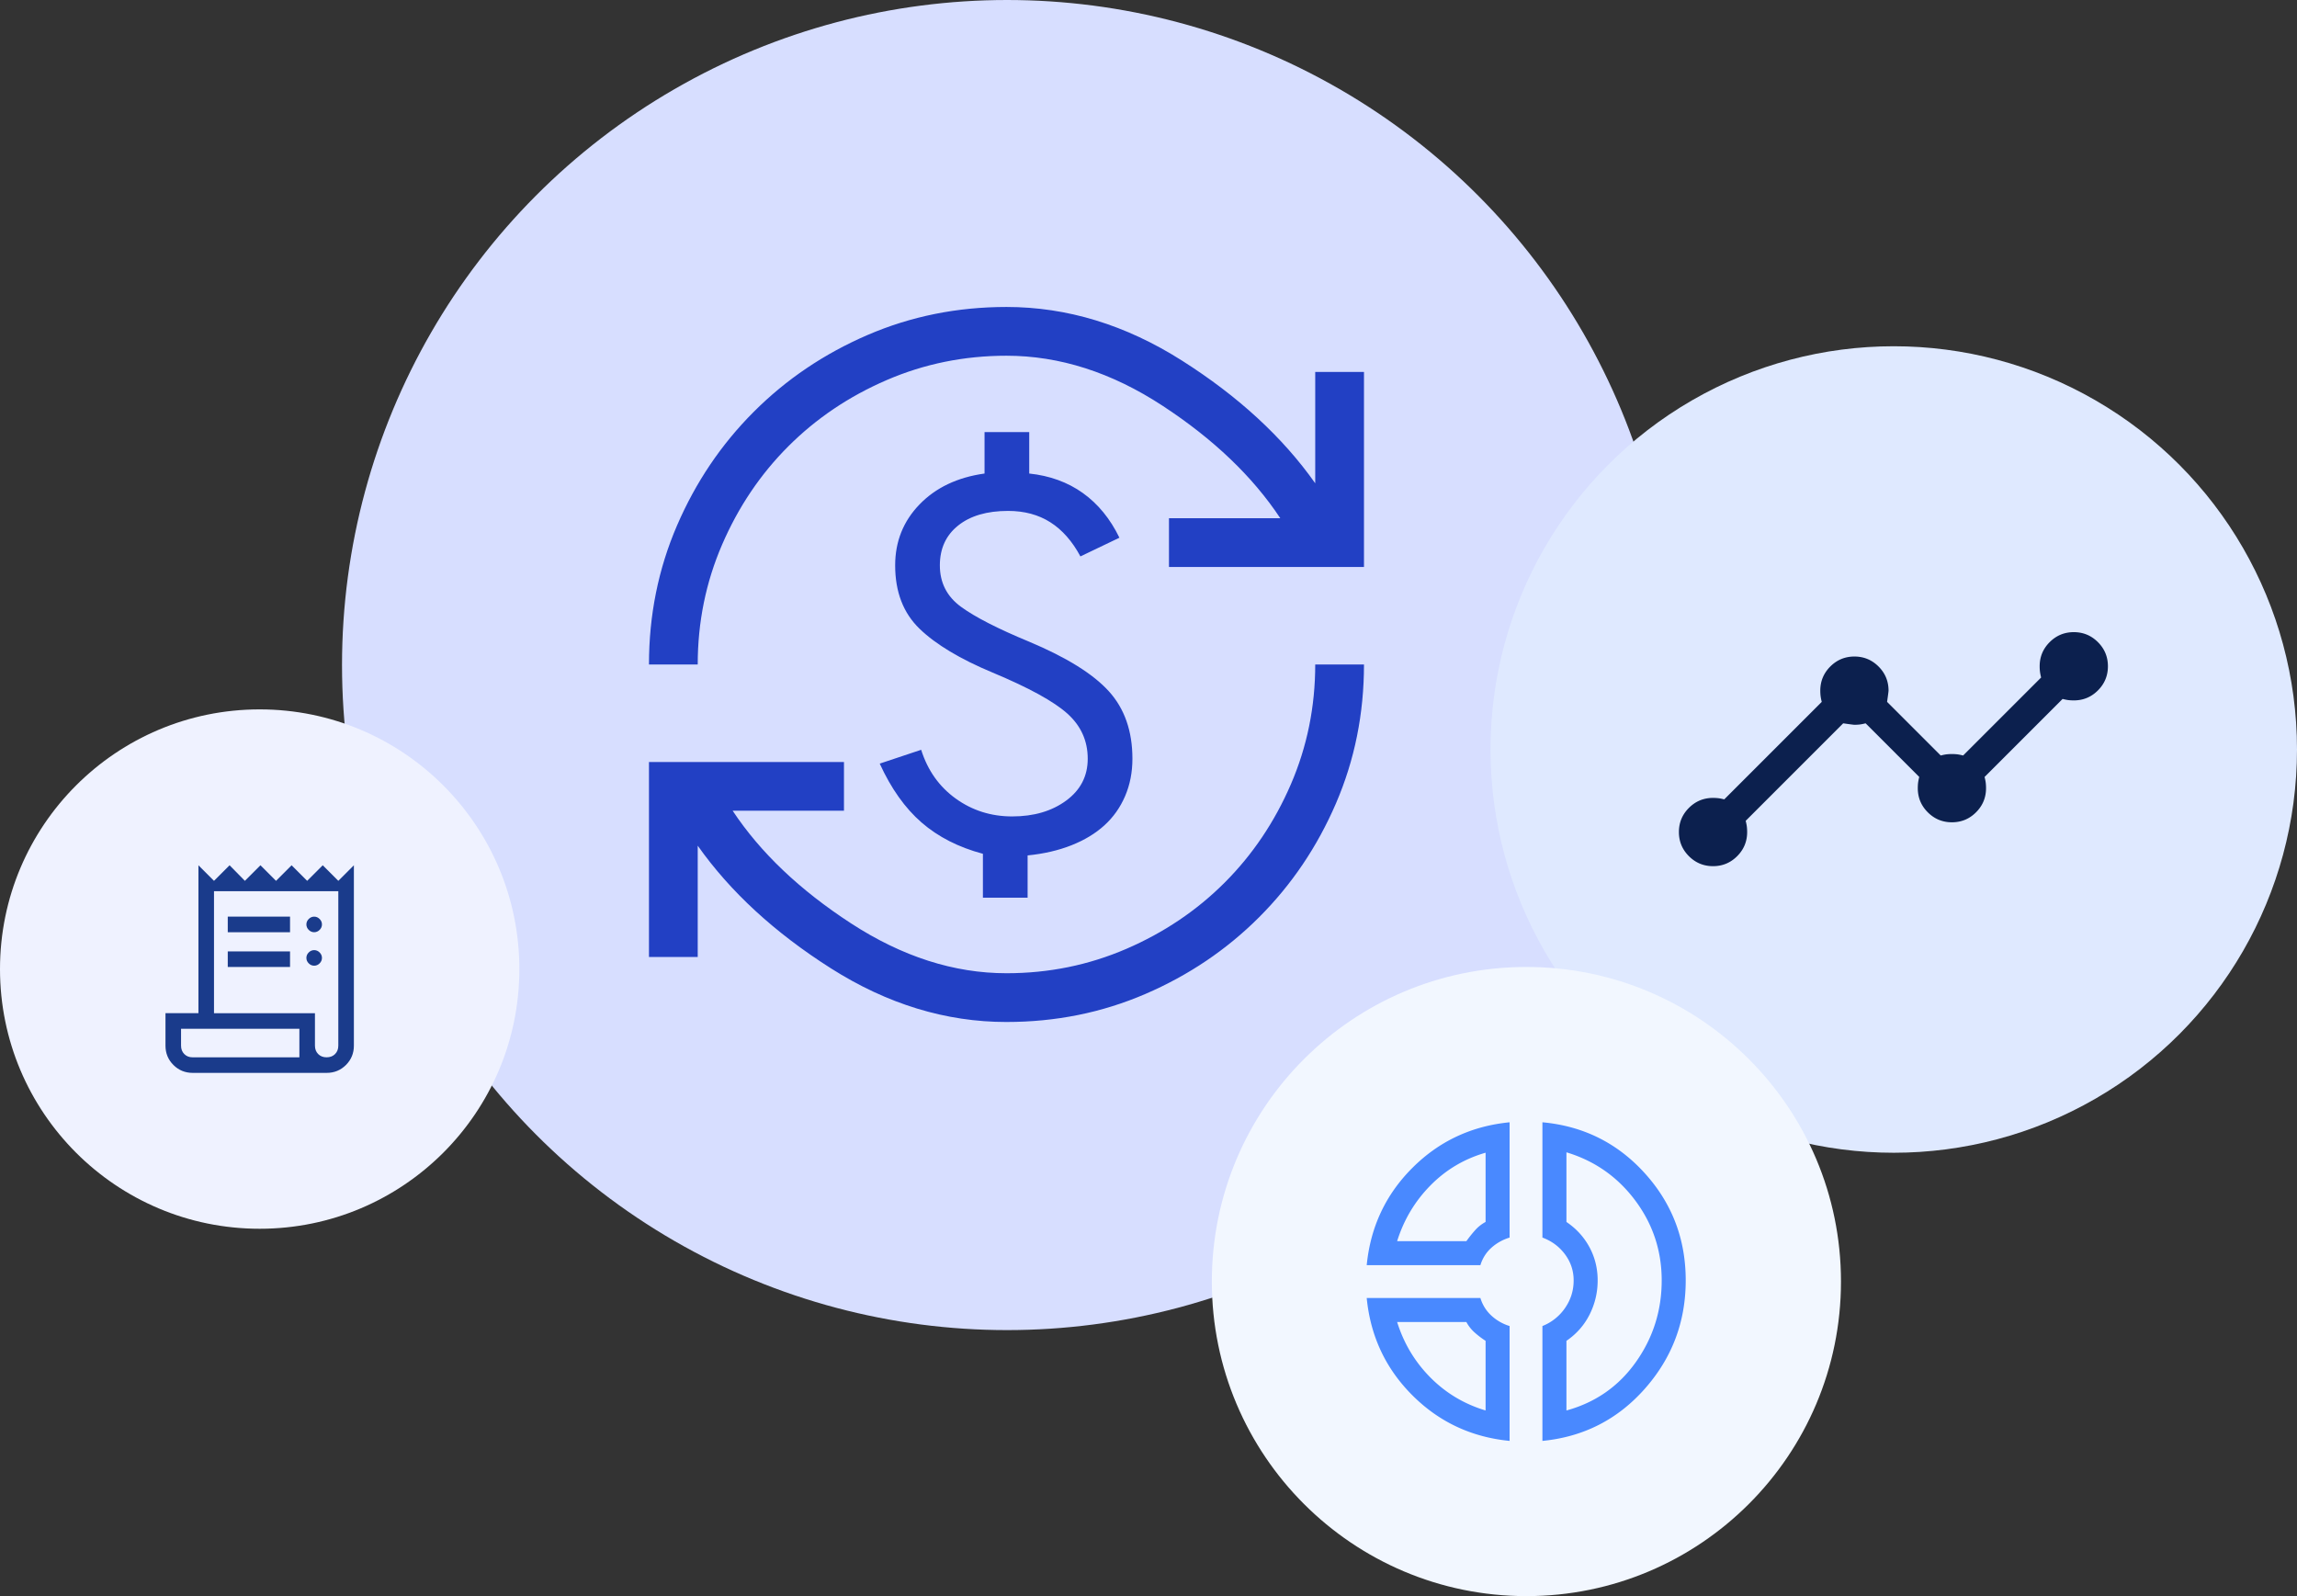 <svg xmlns="http://www.w3.org/2000/svg" width="544" height="378" fill="none"><rect width="100%" height="100%" fill="#333333" stroke="none"/><circle cx="238.5" cy="157.5" r="157.5" fill="#D7DEFF"/><circle cx="448.5" cy="177.5" r="95.5" fill="#DFE9FF"/><circle cx="361.5" cy="303.5" r="74.5" fill="#F2F7FF"/><circle cx="61.5" cy="229.5" r="61.5" fill="#EFF2FF"/><path fill="#0C204E" d="M405.7 205.128c-2.232 0-4.137-.789-5.715-2.367-1.578-1.578-2.367-3.483-2.367-5.715 0-2.232.789-4.137 2.367-5.715 1.578-1.578 3.483-2.367 5.715-2.367.385 0 .77.02 1.155.058.385.039.885.135 1.501.289l23.091-23.091a11.122 11.122 0 0 1-.289-1.501c-.038-.385-.058-.77-.058-1.155 0-2.232.789-4.137 2.367-5.715 1.578-1.578 3.483-2.367 5.715-2.367 2.232 0 4.137.789 5.715 2.367 1.578 1.578 2.367 3.483 2.367 5.715 0 .154-.115 1.039-.346 2.656l12.7 12.7c.616-.154 1.116-.251 1.501-.289a11.749 11.749 0 0 1 2.309 0c.385.038.885.135 1.501.289l18.473-18.473a11.093 11.093 0 0 1-.289-1.501c-.038-.385-.058-.77-.058-1.155 0-2.232.789-4.137 2.367-5.715 1.578-1.578 3.483-2.367 5.715-2.367 2.232 0 4.137.789 5.715 2.367 1.578 1.578 2.367 3.483 2.367 5.715 0 2.232-.789 4.137-2.367 5.715-1.578 1.578-3.483 2.367-5.715 2.367-.385 0-.769-.019-1.154-.058-.385-.038-.885-.134-1.501-.288L470.009 184c.154.615.25 1.116.289 1.501.038.384.057.769.057 1.154 0 2.232-.789 4.137-2.367 5.715-1.577 1.578-3.482 2.367-5.715 2.367-2.232 0-4.137-.789-5.715-2.367-1.578-1.578-2.366-3.483-2.366-5.715 0-.385.019-.77.057-1.154.039-.385.135-.886.289-1.501l-12.7-12.7c-.616.154-1.116.25-1.501.288-.385.039-.77.058-1.155.058-.154 0-1.039-.116-2.655-.346l-23.091 23.091c.154.615.25 1.116.288 1.501.039.384.058.769.058 1.154 0 2.232-.789 4.137-2.367 5.715-1.578 1.578-3.483 2.367-5.715 2.367Z"/><g clip-path="url(#a)"><path fill="#4989FF" d="M357.52 341.239c-9.036-.884-16.715-4.487-23.034-10.806-6.319-6.319-9.922-13.998-10.806-23.034h26.921c.505 1.643 1.374 3.033 2.606 4.17a11.065 11.065 0 0 0 4.313 2.465v27.205Zm-5.687-7.204v-16.494a20.928 20.928 0 0 1-2.56-1.943 8.966 8.966 0 0 1-1.99-2.512h-16.399c1.58 5.056 4.202 9.432 7.868 13.129 3.665 3.697 8.025 6.303 13.081 7.82Zm13.46 7.204v-27.205a11.652 11.652 0 0 0 5.356-4.266c1.359-1.959 2.038-4.139 2.038-6.54 0-2.275-.679-4.329-2.038-6.162-1.359-1.832-3.144-3.159-5.356-3.981v-27.3c9.669.885 17.742 4.898 24.22 12.039 6.477 7.141 9.716 15.609 9.716 25.404s-3.223 18.342-9.669 25.641c-6.446 7.299-14.535 11.422-24.267 12.37Zm5.688-7.204c6.888-1.896 12.37-5.719 16.446-11.47 4.076-5.75 6.114-12.196 6.114-19.337 0-7.015-2.085-13.318-6.256-18.911-4.171-5.593-9.606-9.4-16.304-11.423v16.494c2.338 1.58 4.155 3.571 5.45 5.972 1.296 2.401 1.944 5.024 1.944 7.868 0 2.844-.632 5.529-1.896 8.057-1.264 2.528-3.097 4.613-5.498 6.256v16.494Zm-20.38-34.409H323.68c.884-9.037 4.487-16.715 10.806-23.035 6.319-6.319 13.998-9.921 23.034-10.806v27.3c-1.643.506-3.08 1.311-4.313 2.417-1.232 1.106-2.101 2.481-2.606 4.124Zm-3.318-5.688a31.434 31.434 0 0 1 2.038-2.559 8.97 8.97 0 0 1 2.512-1.991v-16.399c-5.056 1.454-9.416 4.045-13.081 7.773-3.666 3.729-6.288 8.121-7.868 13.176h16.399Z"/></g><path fill="#2240C4" d="M238.365 242.032c-14.368 0-28.223-4.233-41.565-12.7-13.341-8.467-23.86-18.152-31.557-29.056v26.362h-11.546v-46.182h46.182v11.545h-26.362c6.542 9.878 15.875 18.762 27.998 26.651 12.123 7.89 24.406 11.834 36.85 11.834 10.006 0 19.467-1.924 28.382-5.772 8.916-3.849 16.677-9.076 23.284-15.683 6.607-6.607 11.834-14.368 15.683-23.284 3.848-8.915 5.772-18.376 5.772-28.382h11.546c0 11.673-2.213 22.642-6.639 32.904-4.425 10.263-10.487 19.243-18.184 26.94-7.697 7.697-16.677 13.759-26.94 18.184-10.262 4.426-21.231 6.639-32.904 6.639Zm-5.581-29.441V202.2c-5.773-1.54-10.615-4.009-14.528-7.409-3.913-3.399-7.216-8.049-9.91-13.95l9.814-3.272c1.539 4.875 4.265 8.724 8.178 11.546 3.913 2.822 8.37 4.233 13.374 4.233 5.131 0 9.396-1.251 12.796-3.752 3.399-2.502 5.099-5.805 5.099-9.91 0-4.233-1.603-7.793-4.811-10.68-3.207-2.886-9.108-6.125-17.703-9.717-7.697-3.207-13.47-6.671-17.318-10.391-3.849-3.72-5.773-8.724-5.773-15.009 0-5.645 1.924-10.456 5.773-14.432 3.848-3.977 8.98-6.415 15.394-7.313v-9.813h10.583v9.813c4.875.514 9.109 2.053 12.701 4.619 3.592 2.565 6.478 6.093 8.659 10.583l-9.237 4.426c-1.924-3.592-4.297-6.286-7.119-8.082-2.823-1.796-6.158-2.694-10.007-2.694-5.003 0-8.947 1.155-11.834 3.464-2.886 2.309-4.329 5.452-4.329 9.429 0 4.105 1.667 7.376 5.003 9.813 3.335 2.438 8.723 5.196 16.163 8.275 8.852 3.72 15.138 7.632 18.858 11.738 3.72 4.105 5.581 9.428 5.581 15.971 0 3.207-.578 6.158-1.732 8.852-1.155 2.694-2.79 5.003-4.907 6.927-2.117 1.924-4.715 3.496-7.793 4.714-3.079 1.219-6.543 2.021-10.391 2.406v10.006h-10.584Zm-79.087-55.226c0-11.674 2.213-22.643 6.639-32.905 4.426-10.263 10.487-19.243 18.184-26.94 7.697-7.697 16.677-13.758 26.94-18.184 10.262-4.426 21.231-6.639 32.905-6.639 14.367 0 28.222 4.233 41.564 12.7 13.341 8.467 23.86 18.152 31.557 29.057V88.091h11.546v46.182H276.85v-11.545h26.362c-6.542-9.878-15.843-18.762-27.902-26.651-12.058-7.89-24.374-11.834-36.945-11.834-10.007 0-19.468 1.924-28.383 5.772-8.916 3.849-16.677 9.076-23.284 15.683-6.607 6.607-11.834 14.368-15.683 23.284-3.848 8.915-5.772 18.376-5.772 28.383h-11.546Z"/><path fill="#1A3B8B" d="M45.644 254.083c-1.803 0-3.33-.624-4.579-1.874-1.25-1.25-1.874-2.776-1.874-4.579v-7.682h7.805v-35.031l3.687 3.687 3.688-3.687 3.626 3.687 3.687-3.687 3.688 3.687 3.687-3.687 3.688 3.687 3.687-3.687 3.688 3.687 3.687-3.687v42.713c0 1.803-.624 3.329-1.874 4.579-1.25 1.25-2.776 1.874-4.579 1.874H45.644Zm31.712-3.687c.82 0 1.486-.256 1.998-.768.512-.513.768-1.178.768-1.998v-36.568H50.683v28.886h23.908v7.682c0 .82.256 1.485.768 1.998.512.512 1.178.768 1.997.768Zm-23.415-29.623v-3.688h14.75v3.688H53.94Zm0 8.235v-3.687h14.75v3.687H53.94Zm20.465-8.235c-.491 0-.922-.184-1.29-.553-.37-.369-.553-.799-.553-1.291 0-.492.184-.922.553-1.29.368-.369.799-.554 1.29-.554.492 0 .922.185 1.29.554.37.368.554.798.554 1.29s-.184.922-.553 1.291c-.369.369-.8.553-1.29.553Zm0 7.928c-.491 0-.922-.184-1.29-.553-.37-.369-.553-.799-.553-1.291 0-.491.184-.922.553-1.29.368-.369.799-.553 1.29-.553.492 0 .922.184 1.29.553.37.368.554.799.554 1.29 0 .492-.184.922-.553 1.291-.369.369-.8.553-1.29.553Zm-28.824 21.695h25.321v-6.761H42.878v3.995c0 .82.256 1.485.768 1.998.512.512 1.158.768 1.936.768Z"/><defs><clipPath id="a"><path fill="#fff" d="m305.774 271.327 87.9-23.553 23.552 87.9-87.9 23.552z"/></clipPath></defs></svg>